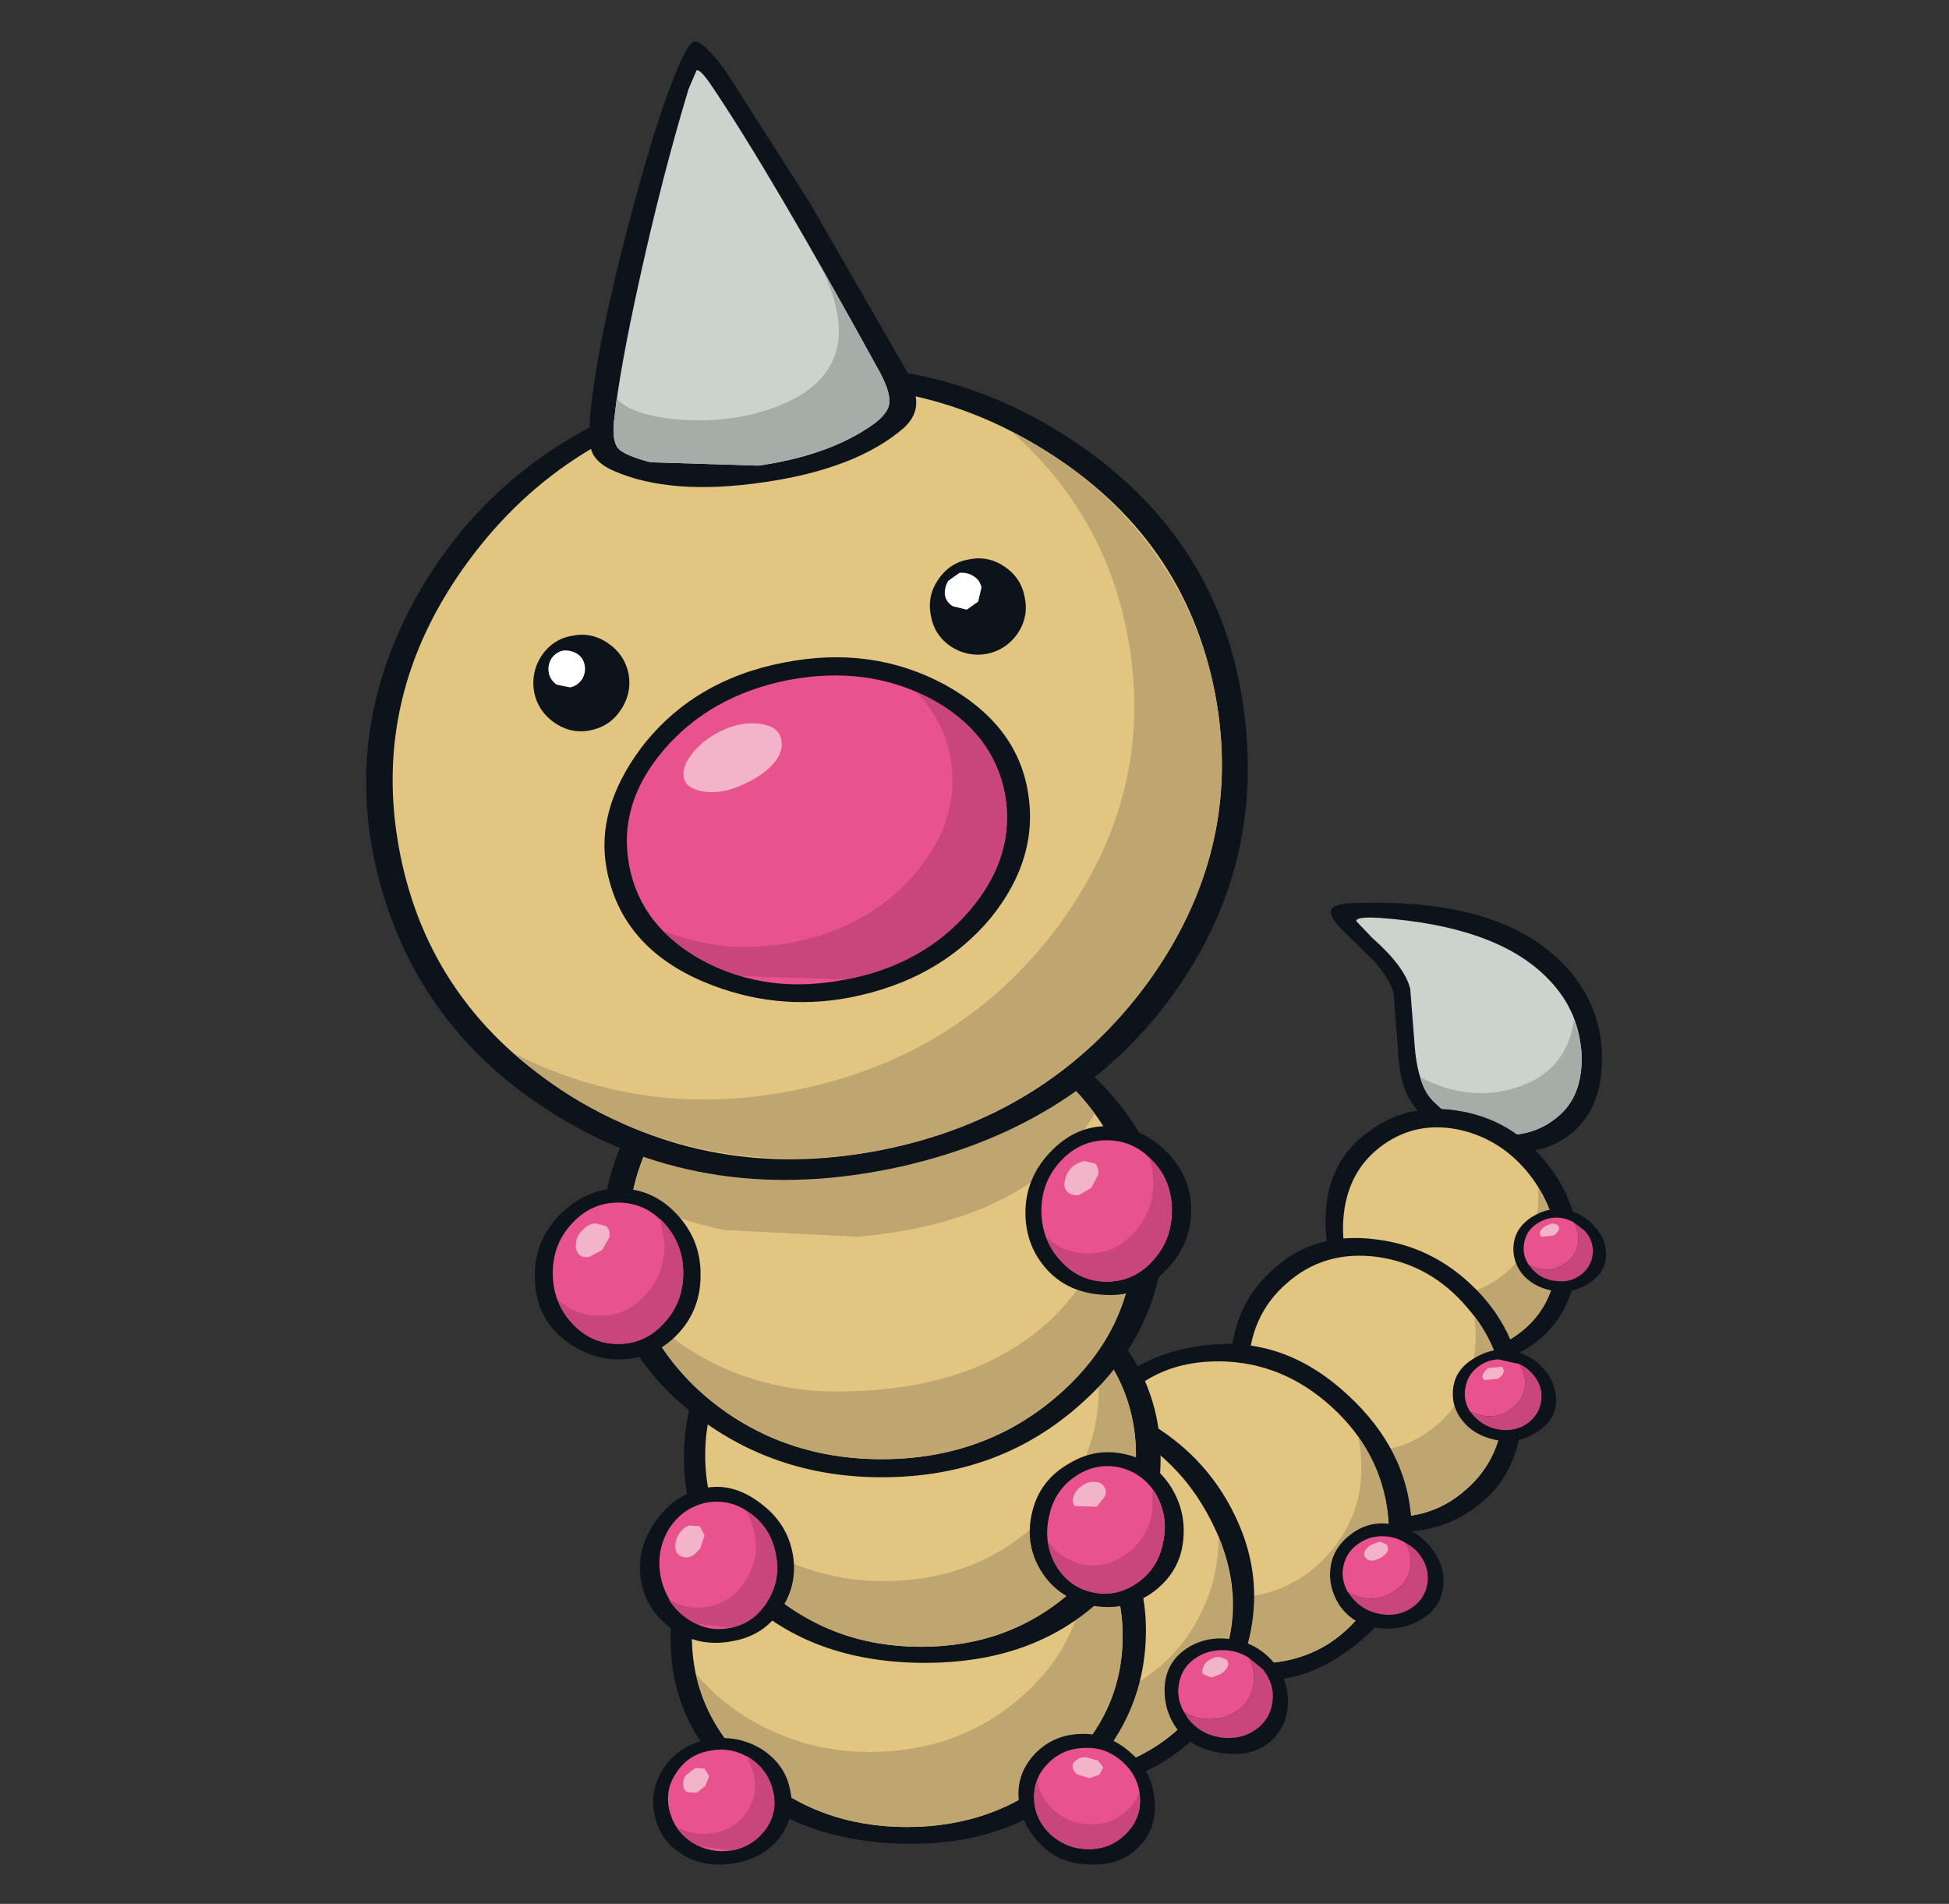 <svg width="129" height="126" viewBox="0 0 129 126" fill="none" xmlns="http://www.w3.org/2000/svg">
<rect x="0" y="0" width="129" height="126" fill="#333333" stroke="none"/>
<g clip-path="url(#clip0_83_469)">
<path d="M99.377 76.262C97.35 76.084 95.573 75.242 94.045 73.734C93.135 72.848 92.635 71.517 92.547 69.744L92.239 65.709C92.062 65.088 91.636 64.394 90.961 63.625L88.978 61.674C88.302 61.024 88.008 60.551 88.097 60.255C88.155 59.96 88.669 59.797 89.639 59.768C95.867 59.531 100.405 60.802 103.255 63.581C105.076 65.354 106.002 67.468 106.031 69.921C106.06 72.168 105.399 73.853 104.048 74.976C102.814 75.981 101.257 76.409 99.377 76.262Z" fill="#0D131A"/>
<path d="M103.299 73.734C102.212 74.739 100.89 75.198 99.333 75.109C97.747 74.961 96.293 74.252 94.971 72.981C94.236 72.271 93.796 71.074 93.649 69.389L93.34 65.443C93.105 64.468 92.268 63.344 90.829 62.073L89.771 60.965C89.742 60.758 90.241 60.684 91.269 60.743C96.352 61.098 100.024 62.384 102.286 64.601C103.725 65.99 104.518 67.645 104.665 69.567C104.782 71.399 104.327 72.788 103.299 73.734Z" fill="#CAD3CC"/>
<path d="M103.299 73.734C102.212 74.739 100.89 75.198 99.333 75.109C97.747 74.961 96.293 74.252 94.971 72.981C94.501 72.567 94.178 72.005 94.001 71.296C96.205 72.419 98.334 72.641 100.391 71.961C102.565 71.281 103.828 69.803 104.18 67.527C104.65 68.709 104.797 69.877 104.621 71.03C104.445 72.183 104.004 73.084 103.299 73.734Z" fill="#A6ADA8"/>
<path d="M95.676 90.095C93.032 89.8 91.078 88.765 89.815 86.992C88.346 84.922 87.656 82.765 87.744 80.518C87.803 78.065 88.772 76.173 90.652 74.843C92.444 73.542 94.486 73.114 96.777 73.557C99.216 74 101.213 75.316 102.77 77.503C104.151 79.454 104.68 81.597 104.357 83.932C104.033 86.297 102.932 88.07 101.052 89.253C99.759 90.081 97.967 90.361 95.676 90.095Z" fill="#0D131A"/>
<path d="M96.733 74.799C98.672 75.271 100.259 76.365 101.492 78.079C102.726 79.823 103.24 81.701 103.035 83.71C102.829 85.691 101.962 87.228 100.435 88.322C98.907 89.415 97.174 89.741 95.235 89.297C93.296 88.854 91.71 87.76 90.476 86.016C89.242 84.302 88.728 82.439 88.934 80.43C89.139 78.419 90.006 76.868 91.534 75.774C93.061 74.68 94.794 74.355 96.733 74.799Z" fill="#E3C582"/>
<path d="M101.801 78.612C102.858 80.296 103.255 82.07 102.991 83.932C102.726 85.824 101.874 87.287 100.435 88.322C98.907 89.415 97.174 89.741 95.235 89.297C93.296 88.854 91.71 87.76 90.476 86.016C89.536 84.656 89.022 83.252 88.934 81.804L89.242 82.292C90.476 84.036 92.062 85.129 94.001 85.573C95.94 86.016 97.673 85.691 99.201 84.597C100.141 83.947 100.831 83.075 101.272 81.981C101.713 80.947 101.889 79.823 101.801 78.612Z" fill="#BFA56F"/>
<path d="M84.351 83.932C86.172 82.306 88.42 81.671 91.093 82.026C93.766 82.351 96.072 83.563 98.011 85.661C99.95 87.79 100.875 90.302 100.787 93.199C100.699 95.918 99.803 97.987 98.099 99.406C96.307 100.943 94.06 101.594 91.358 101.357C88.479 101.121 86.084 99.894 84.175 97.677C82.236 95.401 81.325 92.903 81.443 90.184C81.56 87.583 82.53 85.499 84.351 83.932Z" fill="#0D131A"/>
<path d="M85.188 84.908C86.834 83.459 88.816 82.883 91.137 83.178C93.487 83.504 95.47 84.612 97.086 86.504C98.731 88.396 99.539 90.524 99.509 92.889C99.509 95.253 98.672 97.16 96.998 98.608C95.353 100.057 93.37 100.618 91.049 100.293C88.728 99.998 86.745 98.904 85.1 97.012C83.455 95.12 82.633 92.992 82.633 90.627C82.662 88.263 83.514 86.356 85.188 84.908Z" fill="#E3C582"/>
<path d="M91.049 100.293C88.728 99.998 86.745 98.904 85.1 97.012C83.808 95.534 83.029 93.894 82.765 92.091L83.249 92.667C84.895 94.559 86.877 95.652 89.198 95.948C91.519 96.273 93.502 95.712 95.147 94.263C96.146 93.406 96.851 92.327 97.262 91.026C97.673 89.785 97.776 88.469 97.571 87.08C98.981 88.942 99.627 90.982 99.509 93.199C99.421 95.445 98.584 97.249 96.998 98.608C95.353 100.057 93.37 100.618 91.049 100.293Z" fill="#BFA56F"/>
<path d="M72.366 92.756C74.422 90.509 77.036 89.253 80.209 88.987C83.499 88.691 86.496 89.8 89.198 92.312C91.871 94.766 93.282 97.603 93.428 100.825C93.605 104.018 92.444 106.634 89.947 108.673C87.95 110.328 85.908 111.171 83.822 111.2C79.945 111.26 76.684 110.255 74.04 108.185C71.279 105.998 69.81 103.16 69.633 99.672C69.516 97.13 70.427 94.825 72.366 92.756Z" fill="#0D131A"/>
<path d="M75.582 107.077C73.408 105.096 72.16 102.732 71.837 99.983C71.543 97.204 72.263 94.854 73.996 92.933C75.7 91.012 77.947 90.066 80.738 90.095C83.499 90.125 85.967 91.13 88.141 93.11C90.315 95.091 91.548 97.456 91.842 100.204C92.165 102.983 91.46 105.333 89.727 107.254C87.994 109.176 85.746 110.122 82.985 110.092C80.224 110.062 77.756 109.057 75.582 107.077Z" fill="#E3C582"/>
<path d="M91.93 101.402C91.901 103.678 91.166 105.629 89.727 107.254C87.994 109.176 85.746 110.122 82.985 110.092C80.224 110.062 77.756 109.057 75.582 107.077C73.643 105.363 72.439 103.249 71.969 100.737L73.732 102.732C75.905 104.712 78.373 105.717 81.134 105.747C83.896 105.776 86.143 104.83 87.876 102.909C89.815 100.751 90.491 98.15 89.903 95.106C91.255 97.056 91.93 99.155 91.93 101.402Z" fill="#BFA56F"/>
<path d="M60.733 117.896C57.824 116.477 55.504 113.743 53.77 109.693C52.536 106.796 52.492 103.722 53.638 100.47C54.872 96.923 57.251 94.381 60.776 92.844C64.654 91.159 68.752 91.13 73.071 92.756C77.389 94.352 80.371 97.071 82.016 100.914C83.396 104.136 83.338 107.476 81.84 110.934C80.136 114.895 76.948 117.393 72.277 118.428C67.548 119.492 63.7 119.314 60.733 117.896Z" fill="#0D131A"/>
<path d="M62.099 93.376C65.477 92.164 68.943 92.283 72.498 93.731C76.023 95.15 78.593 97.485 80.209 100.737C81.854 103.988 82.045 107.18 80.782 110.314C79.519 113.477 77.198 115.664 73.82 116.876C70.412 118.088 66.931 117.97 63.376 116.521C59.822 115.073 57.237 112.738 55.621 109.516C54.005 106.294 53.829 103.101 55.092 99.939C56.355 96.776 58.691 94.588 62.099 93.376Z" fill="#E3C582"/>
<path d="M80.65 101.668C81.825 104.624 81.869 107.506 80.782 110.314C79.519 113.477 77.198 115.664 73.82 116.876C70.412 118.088 66.931 117.969 63.376 116.521C60.644 115.427 58.456 113.728 56.811 111.422C55.195 109.176 54.358 106.767 54.299 104.195C55.004 105.939 56.047 107.491 57.428 108.851C58.867 110.269 60.541 111.363 62.451 112.132C66.005 113.58 69.487 113.698 72.894 112.486C76.273 111.274 78.593 109.087 79.857 105.924C80.385 104.653 80.65 103.234 80.65 101.668Z" fill="#BFA56F"/>
<path d="M60.776 122.019C55.518 122.108 51.361 120.63 48.306 117.585C45.692 115.014 44.384 111.999 44.384 108.54C44.384 104.491 45.75 101.195 48.483 98.653C51.332 95.963 55.18 94.618 60.027 94.618C64.61 94.618 68.429 95.963 71.484 98.653C74.392 101.224 75.847 104.298 75.847 107.875C75.847 111.629 74.481 114.866 71.749 117.585C68.899 120.452 65.242 121.93 60.776 122.019Z" fill="#0D131A"/>
<path d="M60.027 95.593C63.964 95.593 67.328 96.835 70.118 99.318C72.909 101.801 74.304 104.786 74.304 108.274C74.304 111.762 72.909 114.748 70.118 117.23C67.328 119.684 63.964 120.911 60.027 120.911C56.091 120.911 52.742 119.684 49.981 117.23C47.19 114.748 45.794 111.762 45.794 108.274C45.794 104.786 47.19 101.801 49.981 99.318C52.742 96.835 56.091 95.593 60.027 95.593Z" fill="#E3C582"/>
<path d="M71.528 100.781C73.379 103.027 74.304 105.525 74.304 108.274C74.304 111.762 72.909 114.748 70.118 117.23C67.328 119.684 63.964 120.911 60.027 120.911C56.62 120.911 53.594 119.95 50.95 118.029C48.365 116.107 46.735 113.683 46.059 110.757C47.381 112.353 49.041 113.61 51.038 114.526C53.065 115.472 55.239 115.945 57.56 115.945C61.496 115.945 64.86 114.718 67.651 112.265C70.441 109.782 71.837 106.796 71.837 103.308C71.837 102.421 71.734 101.579 71.528 100.781Z" fill="#BFA56F"/>
<path d="M72.366 86.77C75.333 89.46 76.816 92.711 76.816 96.524C76.816 100.515 75.347 103.766 72.41 106.279C69.531 108.762 65.859 110.018 61.393 110.048C56.546 110.077 52.61 108.747 49.584 106.057C46.705 103.486 45.266 100.293 45.266 96.48C45.266 92.43 46.808 89.09 49.892 86.46C52.889 83.918 56.576 82.646 60.953 82.646C65.506 82.646 69.31 84.021 72.366 86.77Z" fill="#0D131A"/>
<path d="M60.953 83.666C64.889 83.666 68.238 84.908 70.999 87.391C73.79 89.844 75.186 92.815 75.186 96.303C75.186 99.791 73.79 102.776 70.999 105.259C68.238 107.742 64.889 108.984 60.953 108.984C57.016 108.984 53.653 107.742 50.862 105.259C48.071 102.806 46.676 99.82 46.676 96.303C46.676 92.815 48.071 89.844 50.862 87.391C53.653 84.908 57.016 83.666 60.953 83.666Z" fill="#E3C582"/>
<path d="M75.186 96.303C75.186 99.791 73.79 102.776 70.999 105.259C68.238 107.742 64.889 108.984 60.953 108.984C57.721 108.984 54.813 108.112 52.228 106.368C49.731 104.624 48.056 102.407 47.205 99.717C48.526 101.224 50.157 102.421 52.096 103.308C54.123 104.195 56.252 104.638 58.485 104.638C62.422 104.638 65.77 103.397 68.532 100.914C71.323 98.431 72.718 95.445 72.718 91.957C72.718 90.805 72.542 89.667 72.189 88.543C74.187 90.849 75.186 93.436 75.186 96.303Z" fill="#BFA56F"/>
<path d="M58.265 65.532C63.641 65.532 68.223 67.305 72.013 70.852C75.391 74.015 77.081 77.355 77.081 80.873C77.081 85.602 75.259 89.593 71.616 92.844C68.003 96.125 63.582 97.766 58.353 97.766C53.535 97.766 49.32 96.317 45.706 93.421C41.829 90.287 39.89 86.386 39.89 81.715C39.89 77.547 41.491 73.897 44.693 70.764C48.218 67.276 52.742 65.532 58.265 65.532Z" fill="#0D131A"/>
<path d="M41.608 81.715C41.608 77.607 43.239 74.104 46.5 71.207C49.79 68.31 53.741 66.862 58.353 66.862C62.965 66.862 66.901 68.31 70.162 71.207C73.423 74.104 75.053 77.607 75.053 81.715C75.053 85.824 73.423 89.327 70.162 92.224C66.901 95.12 62.965 96.569 58.353 96.569C53.741 96.569 49.79 95.12 46.5 92.224C43.239 89.327 41.608 85.824 41.608 81.715Z" fill="#E3C582"/>
<path d="M56.767 81.848L47.954 81.405C45.192 80.843 43.165 80.016 41.873 78.922C42.636 75.464 44.546 72.596 47.601 70.32C50.715 68.015 54.299 66.862 58.353 66.862C61.261 66.862 63.978 67.483 66.505 68.724C68.943 69.936 70.926 71.591 72.454 73.69C69.692 78.449 64.463 81.168 56.767 81.848Z" fill="#BFA56F"/>
<path d="M74.437 77.636C74.848 78.966 75.053 80.326 75.053 81.715C75.053 85.824 73.423 89.327 70.162 92.224C66.901 95.12 62.965 96.569 58.353 96.569C54.798 96.569 51.567 95.667 48.659 93.864C45.839 92.061 43.826 89.726 42.622 86.859C44.208 88.484 46.074 89.755 48.218 90.672C50.48 91.618 52.86 92.091 55.357 92.091C60.321 92.091 64.375 91.041 67.518 88.942C71.191 86.519 73.496 82.75 74.437 77.636Z" fill="#BFA56F"/>
<path d="M67.871 80.252C67.871 78.745 68.414 77.415 69.501 76.262C70.588 75.109 71.837 74.532 73.247 74.532C74.745 74.532 76.052 75.079 77.169 76.173C78.285 77.296 78.843 78.597 78.843 80.075C78.843 81.582 78.3 82.898 77.213 84.021C76.126 85.144 74.892 85.706 73.511 85.706C71.602 85.706 70.133 85.07 69.105 83.799C68.282 82.794 67.871 81.612 67.871 80.252Z" fill="#0D131A"/>
<path d="M73.247 84.819C72.042 84.819 71.029 84.361 70.206 83.445C69.355 82.528 68.928 81.42 68.928 80.119C68.928 78.848 69.355 77.754 70.206 76.838C71.058 75.922 72.072 75.464 73.247 75.464C74.451 75.464 75.465 75.922 76.287 76.838C77.139 77.754 77.565 78.848 77.565 80.119C77.565 81.42 77.139 82.528 76.287 83.445C75.465 84.361 74.451 84.819 73.247 84.819Z" fill="#E8528D"/>
<path d="M72.233 78.612L71.396 79.099C71.102 79.129 70.853 79.055 70.647 78.878C70.471 78.7 70.412 78.464 70.471 78.168C70.529 77.843 70.676 77.547 70.911 77.281C71.176 77.045 71.47 76.897 71.793 76.838L72.498 77.015C72.674 77.222 72.733 77.474 72.674 77.769L72.233 78.612Z" fill="#F3B3C9"/>
<path d="M76.331 78.257C76.331 77.636 76.228 77.075 76.023 76.572C77.051 77.459 77.565 78.641 77.565 80.119C77.565 81.42 77.139 82.528 76.287 83.445C75.465 84.361 74.451 84.819 73.247 84.819C72.365 84.819 71.558 84.538 70.823 83.977C70.089 83.445 69.56 82.735 69.237 81.848C70.03 82.587 70.956 82.957 72.013 82.957C73.218 82.957 74.231 82.499 75.053 81.582C75.905 80.666 76.331 79.558 76.331 78.257Z" fill="#C9467C"/>
<path d="M68.267 100.293C68.561 98.815 69.354 97.692 70.647 96.923C71.822 96.184 73.056 95.948 74.348 96.214C75.7 96.48 76.757 97.219 77.521 98.431C78.285 99.672 78.52 101.032 78.226 102.51C77.962 103.722 77.271 104.712 76.155 105.481C74.951 106.279 73.629 106.53 72.189 106.235C70.72 105.909 69.619 105.141 68.884 103.929C68.209 102.806 68.003 101.594 68.267 100.293Z" fill="#0D131A"/>
<path d="M72.365 105.392C71.308 105.185 70.485 104.594 69.898 103.619C69.34 102.643 69.178 101.594 69.413 100.471C69.619 99.318 70.177 98.416 71.088 97.766C71.998 97.116 72.982 96.894 74.04 97.101C75.097 97.337 75.92 97.928 76.508 98.874C77.066 99.85 77.227 100.899 76.992 102.022C76.787 103.175 76.228 104.077 75.318 104.727C74.407 105.377 73.423 105.599 72.365 105.392Z" fill="#E8528D"/>
<path d="M72.586 99.717L71.132 99.672C70.985 99.466 70.97 99.229 71.088 98.963C71.176 98.697 71.367 98.475 71.66 98.298C71.925 98.121 72.189 98.047 72.454 98.076C72.747 98.076 72.953 98.18 73.071 98.387C73.218 98.564 73.232 98.786 73.115 99.052L72.586 99.717Z" fill="#F3B3C9"/>
<path d="M76.243 100.16L76.287 98.608C77.022 99.643 77.257 100.781 76.992 102.022C76.787 103.175 76.228 104.077 75.318 104.727C74.407 105.377 73.423 105.599 72.365 105.392C71.572 105.215 70.897 104.816 70.339 104.195C69.81 103.574 69.487 102.85 69.369 102.022C69.927 102.791 70.676 103.293 71.616 103.53C72.645 103.737 73.614 103.515 74.525 102.865C75.465 102.185 76.038 101.283 76.243 100.16Z" fill="#C9467C"/>
<path d="M68.488 116.078C69.31 115.22 70.339 114.777 71.572 114.748C72.806 114.718 73.908 115.147 74.877 116.033C75.788 116.831 76.302 117.851 76.419 119.093C76.537 120.334 76.214 121.354 75.45 122.152C74.627 123.039 73.526 123.453 72.145 123.394C70.823 123.364 69.766 122.95 68.973 122.152C68.062 121.265 67.548 120.26 67.43 119.137C67.313 117.984 67.665 116.964 68.488 116.078Z" fill="#0D131A"/>
<path d="M69.633 121.487C68.899 120.837 68.502 120.053 68.444 119.137C68.385 118.221 68.679 117.423 69.325 116.743C69.971 116.063 70.779 115.708 71.749 115.679C72.689 115.62 73.526 115.915 74.26 116.565C74.995 117.216 75.391 117.999 75.45 118.915C75.509 119.861 75.215 120.659 74.569 121.31C73.922 121.99 73.129 122.344 72.189 122.374C71.22 122.403 70.368 122.108 69.633 121.487Z" fill="#E8528D"/>
<path d="M72.101 117.674L71.352 117.452C71.146 117.334 71.029 117.171 70.999 116.964C70.97 116.758 71.058 116.595 71.264 116.477C71.44 116.329 71.66 116.27 71.925 116.299L72.674 116.521L73.026 116.964L72.762 117.452L72.101 117.674Z" fill="#F3B3C9"/>
<path d="M75.406 118.605C75.582 119.61 75.303 120.512 74.569 121.31C73.922 121.989 73.129 122.344 72.189 122.374C71.22 122.403 70.368 122.108 69.633 121.487C69.075 121.014 68.723 120.438 68.576 119.758C68.4 119.078 68.429 118.428 68.664 117.807C68.752 118.575 69.134 119.255 69.81 119.846C70.544 120.467 71.396 120.763 72.366 120.733C73.306 120.704 74.099 120.349 74.745 119.669C75.068 119.374 75.288 119.019 75.406 118.605Z" fill="#C9467C"/>
<path d="M78.579 109.072C79.46 108.511 80.459 108.318 81.575 108.496C82.721 108.673 83.661 109.22 84.395 110.136C85.041 110.934 85.321 111.866 85.232 112.93C85.144 114.053 84.63 114.925 83.69 115.546C82.897 116.048 81.898 116.196 80.694 115.989C79.519 115.782 78.637 115.324 78.05 114.615C77.404 113.816 77.081 112.9 77.081 111.866C77.081 110.654 77.58 109.722 78.579 109.072Z" fill="#0D131A"/>
<path d="M82.633 109.693L83.602 110.491C84.131 111.171 84.337 111.895 84.219 112.664C84.101 113.462 83.705 114.082 83.029 114.526C82.353 114.969 81.575 115.117 80.694 114.969C79.842 114.821 79.151 114.408 78.623 113.728L78.358 113.284C78.887 113.61 79.46 113.772 80.077 113.772C80.723 113.772 81.296 113.61 81.795 113.284C82.412 112.9 82.794 112.353 82.941 111.644C83.088 110.964 82.985 110.314 82.633 109.693Z" fill="#C9467C"/>
<path d="M81.795 113.284C81.296 113.609 80.723 113.772 80.077 113.772C79.46 113.772 78.887 113.609 78.358 113.284C78.006 112.664 77.903 112.013 78.05 111.333C78.197 110.624 78.579 110.077 79.196 109.693C79.695 109.368 80.268 109.205 80.914 109.205C81.531 109.205 82.104 109.368 82.633 109.693C82.985 110.314 83.088 110.964 82.941 111.644C82.794 112.353 82.412 112.9 81.795 113.284Z" fill="#E8528D"/>
<path d="M80.782 110.801L80.165 111.023L79.636 110.801C79.548 110.683 79.548 110.535 79.636 110.358C79.695 110.151 79.827 109.989 80.033 109.87C80.268 109.723 80.488 109.649 80.694 109.649L81.178 109.826C81.413 110.122 81.281 110.447 80.782 110.801Z" fill="#F3B3C9"/>
<path d="M92.327 100.914C93.326 101.15 94.133 101.668 94.75 102.466C95.397 103.293 95.646 104.18 95.499 105.126C95.382 105.983 94.912 106.663 94.09 107.166C93.179 107.727 92.121 107.905 90.917 107.698C89.947 107.52 89.184 107.018 88.625 106.19C88.155 105.422 87.965 104.638 88.053 103.84C88.141 102.924 88.596 102.155 89.419 101.535C90.27 100.884 91.24 100.677 92.327 100.914Z" fill="#0D131A"/>
<path d="M92.283 105.303C92.841 104.949 93.194 104.461 93.34 103.84C93.458 103.249 93.355 102.673 93.032 102.111C93.414 102.318 93.708 102.554 93.913 102.82C94.383 103.412 94.574 104.062 94.486 104.771C94.368 105.481 94.016 106.028 93.428 106.412C92.812 106.826 92.106 106.959 91.313 106.811C90.55 106.663 89.933 106.294 89.463 105.702L89.198 105.348C90.315 105.968 91.343 105.954 92.283 105.303Z" fill="#C9467C"/>
<path d="M92.283 105.303C91.343 105.954 90.315 105.969 89.198 105.348C88.875 104.757 88.787 104.165 88.934 103.574C89.081 102.953 89.433 102.466 89.991 102.111C90.432 101.815 90.931 101.668 91.49 101.668C92.048 101.668 92.562 101.815 93.032 102.111C93.355 102.673 93.458 103.249 93.34 103.84C93.194 104.461 92.841 104.949 92.283 105.303Z" fill="#E8528D"/>
<path d="M91.401 103.086C90.902 103.352 90.564 103.352 90.388 103.086C90.182 102.82 90.3 102.54 90.74 102.244L91.313 102.022L91.754 102.2C91.989 102.495 91.871 102.791 91.401 103.086Z" fill="#F3B3C9"/>
<path d="M99.774 89.342C100.802 89.489 101.61 89.918 102.197 90.627C102.756 91.278 103.02 92.002 102.991 92.8C102.961 93.628 102.506 94.308 101.625 94.84C100.802 95.342 99.906 95.49 98.937 95.283C97.996 95.076 97.277 94.647 96.777 93.997C96.337 93.436 96.131 92.815 96.16 92.135C96.19 91.189 96.645 90.45 97.526 89.918C98.29 89.445 99.039 89.253 99.774 89.342Z" fill="#0D131A"/>
<path d="M101.404 90.893C101.874 91.396 102.08 91.972 102.021 92.623C101.962 93.243 101.669 93.761 101.14 94.174C100.611 94.559 99.994 94.707 99.289 94.618C98.613 94.529 98.041 94.234 97.571 93.731L97.306 93.421C98.364 93.894 99.289 93.82 100.082 93.199C100.552 92.844 100.831 92.386 100.919 91.825C101.008 91.292 100.89 90.775 100.567 90.273C100.89 90.42 101.169 90.627 101.404 90.893Z" fill="#C9467C"/>
<path d="M97.835 90.45C98.217 90.154 98.657 89.992 99.157 89.962L100.567 90.273C100.89 90.775 101.008 91.292 100.919 91.825C100.831 92.386 100.552 92.844 100.082 93.199C99.289 93.82 98.364 93.894 97.306 93.421C96.983 92.918 96.88 92.386 96.998 91.825C97.086 91.263 97.365 90.805 97.835 90.45Z" fill="#E8528D"/>
<path d="M99.157 91.248L98.232 91.337C98.026 91.13 98.114 90.864 98.496 90.539L99.421 90.45C99.627 90.716 99.539 90.982 99.157 91.248Z" fill="#F3B3C9"/>
<path d="M35.395 84.42C35.395 82.765 35.998 81.375 37.202 80.252C38.318 79.188 39.581 78.656 40.992 78.656C42.46 78.656 43.724 79.218 44.781 80.341C45.839 81.464 46.367 82.779 46.367 84.287C46.397 85.854 45.897 87.184 44.869 88.277C43.812 89.401 42.49 89.962 40.903 89.962C39.758 89.962 38.656 89.593 37.599 88.854C36.13 87.819 35.395 86.341 35.395 84.42Z" fill="#0D131A"/>
<path d="M40.903 88.942C39.699 88.942 38.685 88.484 37.863 87.568C37.011 86.652 36.585 85.543 36.585 84.243C36.585 82.972 37.011 81.878 37.863 80.962C38.715 80.045 39.728 79.587 40.903 79.587C42.108 79.587 43.121 80.045 43.944 80.962C44.796 81.878 45.222 82.972 45.222 84.243C45.222 85.543 44.796 86.652 43.944 87.568C43.121 88.484 42.108 88.942 40.903 88.942Z" fill="#E8528D"/>
<path d="M39.846 82.735L39.009 83.178C38.715 83.238 38.48 83.178 38.303 83.001C38.127 82.794 38.069 82.543 38.127 82.247C38.157 81.922 38.303 81.641 38.568 81.405C38.803 81.139 39.082 80.991 39.405 80.962L40.11 81.139C40.316 81.316 40.389 81.567 40.331 81.893L39.846 82.735Z" fill="#F3B3C9"/>
<path d="M40.903 88.942C39.993 88.942 39.17 88.662 38.436 88.1C37.731 87.568 37.217 86.859 36.893 85.972C37.716 86.711 38.641 87.08 39.669 87.08C40.874 87.08 41.887 86.622 42.71 85.706C43.562 84.789 43.988 83.681 43.988 82.38L43.679 80.651C44.708 81.627 45.222 82.824 45.222 84.243C45.222 85.543 44.796 86.652 43.944 87.568C43.121 88.484 42.108 88.942 40.903 88.942Z" fill="#C9467C"/>
<path d="M42.446 104.727C42.181 103.338 42.475 102.022 43.327 100.781C44.179 99.51 45.295 98.741 46.676 98.475C47.91 98.239 49.114 98.564 50.289 99.451C51.464 100.308 52.184 101.402 52.448 102.732C52.713 104.032 52.492 105.244 51.787 106.368C51.053 107.58 49.995 108.318 48.615 108.585C47.087 108.91 45.721 108.658 44.517 107.831C43.4 107.062 42.71 106.028 42.446 104.727Z" fill="#0D131A"/>
<path d="M48.306 107.742C47.249 107.949 46.279 107.712 45.398 107.033C44.517 106.382 43.959 105.481 43.724 104.328C43.518 103.205 43.694 102.17 44.252 101.224C44.84 100.278 45.662 99.687 46.72 99.451C47.777 99.244 48.762 99.48 49.672 100.16C50.583 100.81 51.141 101.712 51.347 102.865C51.582 103.988 51.391 105.037 50.774 106.013C50.186 106.959 49.364 107.535 48.306 107.742Z" fill="#E8528D"/>
<path d="M46.367 102.421C45.927 103.042 45.471 103.22 45.001 102.953C44.796 102.835 44.693 102.628 44.693 102.333C44.693 102.037 44.781 101.756 44.957 101.49C45.133 101.224 45.354 101.047 45.618 100.958L46.323 101.003L46.632 101.623L46.367 102.421Z" fill="#F3B3C9"/>
<path d="M49.937 101.446C49.79 100.796 49.599 100.308 49.364 99.983C50.421 100.604 51.082 101.564 51.347 102.865C51.582 103.988 51.391 105.037 50.774 106.013C50.186 106.959 49.364 107.535 48.306 107.742L46.015 107.432C45.28 107.077 44.693 106.545 44.252 105.835C45.134 106.338 46.015 106.501 46.896 106.323C47.954 106.116 48.776 105.525 49.364 104.55C49.981 103.604 50.172 102.569 49.937 101.446Z" fill="#C9467C"/>
<path d="M43.327 120.113C43.092 119.048 43.283 118.029 43.9 117.053C44.605 115.989 45.618 115.339 46.94 115.102C48.203 114.895 49.364 115.117 50.421 115.767C51.42 116.418 52.037 117.275 52.272 118.339C52.566 119.58 52.331 120.689 51.567 121.664C50.833 122.551 49.863 123.098 48.659 123.305C47.278 123.541 46.088 123.334 45.09 122.684C44.149 122.093 43.562 121.236 43.327 120.113Z" fill="#0D131A"/>
<path d="M48.438 122.462C47.498 122.61 46.617 122.433 45.794 121.93C45.001 121.398 44.502 120.674 44.296 119.758C44.091 118.841 44.267 117.999 44.825 117.23C45.354 116.462 46.088 116.004 47.028 115.856C47.968 115.679 48.85 115.856 49.672 116.388C50.465 116.92 50.965 117.644 51.17 118.561C51.376 119.477 51.215 120.305 50.686 121.044C50.127 121.812 49.378 122.285 48.438 122.462Z" fill="#E8528D"/>
<path d="M46.676 118.206L46.103 118.649L45.486 118.605C45.31 118.487 45.222 118.324 45.222 118.117C45.192 117.881 45.266 117.659 45.442 117.452L46.015 117.009L46.632 117.053L46.94 117.541L46.676 118.206Z" fill="#F3B3C9"/>
<path d="M50.686 121.044C50.128 121.812 49.379 122.285 48.438 122.462L46.367 122.196C45.721 121.93 45.207 121.502 44.825 120.911C45.53 121.324 46.323 121.457 47.205 121.31C48.145 121.162 48.879 120.704 49.408 119.935C49.937 119.167 50.098 118.324 49.892 117.408L49.408 116.211C50.348 116.743 50.935 117.526 51.17 118.561C51.376 119.477 51.215 120.305 50.686 121.044Z" fill="#C9467C"/>
<path d="M82.06 45.358C83.47 52.777 82.075 59.487 77.874 65.487C73.673 71.488 67.607 75.39 59.675 77.193C51.215 79.085 43.621 77.976 36.893 73.867C30.46 69.936 26.435 64.349 24.82 57.107C23.38 50.486 24.585 44.131 28.433 38.042C32.781 31.243 39.405 26.898 48.306 25.006C56.473 23.292 63.89 24.578 70.559 28.864C76.904 32.943 80.738 38.441 82.06 45.358Z" fill="#0D131A"/>
<path d="M69.149 29.795C75.347 33.638 79.107 39.017 80.429 45.934C81.722 52.821 80.209 59.221 75.891 65.133C71.543 71.015 65.653 74.68 58.221 76.129C50.788 77.577 43.959 76.365 37.731 72.493C31.532 68.621 27.772 63.241 26.45 56.354C25.128 49.466 26.641 43.067 30.989 37.155C35.307 31.273 41.197 27.607 48.659 26.159C56.12 24.711 62.95 25.923 69.149 29.795Z" fill="#E3C582"/>
<path d="M66.99 28.598C70.486 30.342 73.394 32.692 75.715 35.648C78.123 38.692 79.695 42.121 80.429 45.934C81.722 52.821 80.209 59.221 75.891 65.133C71.543 71.015 65.653 74.68 58.221 76.129C53.726 76.986 49.32 76.838 45.001 75.685C40.83 74.532 37.187 72.552 34.073 69.744C39.831 72.641 45.956 73.454 52.448 72.183C59.88 70.734 65.77 67.069 70.118 61.187C74.437 55.275 75.935 48.875 74.613 41.988C73.614 36.697 71.073 32.233 66.99 28.598Z" fill="#BFA56F"/>
<path d="M40.154 57.507C39.655 54.876 40.419 52.201 42.446 49.481C44.737 46.496 47.88 44.619 51.876 43.85C55.753 43.082 59.308 43.569 62.539 45.313C65.653 47.028 67.474 49.333 68.003 52.23C68.561 55.216 67.753 58.053 65.58 60.743C63.288 63.492 60.174 65.251 56.238 66.019C52.948 66.64 49.746 66.3 46.632 65C42.96 63.463 40.8 60.965 40.154 57.507Z" fill="#0D131A"/>
<path d="M55.974 64.822C52.536 65.502 49.422 65.103 46.632 63.625C43.841 62.147 42.181 60.048 41.652 57.329C41.124 54.58 41.888 52.008 43.944 49.614C46 47.22 48.747 45.683 52.184 45.003C55.621 44.353 58.735 44.752 61.526 46.2C64.316 47.678 65.976 49.777 66.505 52.496C67.004 55.245 66.241 57.817 64.214 60.211C62.157 62.635 59.41 64.172 55.974 64.822Z" fill="#E8528D"/>
<path d="M49.276 51.875C48.365 52.319 47.513 52.496 46.72 52.407C46.015 52.319 45.559 52.097 45.354 51.742C45.119 51.24 45.236 50.663 45.706 50.013C46.176 49.363 46.823 48.831 47.645 48.417C48.526 47.974 49.378 47.796 50.201 47.885C50.935 47.974 51.405 48.225 51.611 48.639C51.846 49.171 51.773 49.718 51.391 50.279C50.95 50.9 50.245 51.432 49.276 51.875Z" fill="#F3B3C9"/>
<path d="M55.974 64.822L49.099 64.601C46.984 64.009 45.251 63.004 43.9 61.586C46.514 62.679 49.334 62.945 52.36 62.384C55.797 61.733 58.544 60.196 60.6 57.772C62.627 55.378 63.391 52.806 62.892 50.057C62.598 48.461 61.849 47.042 60.644 45.801C62.201 46.451 63.494 47.353 64.522 48.506C65.55 49.688 66.211 51.018 66.505 52.496C67.004 55.245 66.24 57.817 64.214 60.211C62.157 62.635 59.41 64.172 55.974 64.822Z" fill="#C9467C"/>
<path d="M65.315 43.274C64.463 43.422 63.67 43.259 62.936 42.786C62.201 42.283 61.761 41.604 61.614 40.746C61.438 39.889 61.599 39.091 62.099 38.352C62.598 37.613 63.273 37.17 64.125 37.022C64.977 36.845 65.77 37.007 66.505 37.51C67.239 38.012 67.68 38.692 67.827 39.549C68.003 40.407 67.842 41.205 67.342 41.944C66.843 42.653 66.167 43.096 65.315 43.274Z" fill="#0D131A"/>
<path d="M63.993 40.347L63.068 40.126C62.774 39.948 62.598 39.697 62.539 39.372C62.51 39.047 62.583 38.736 62.76 38.441L63.509 37.909C63.861 37.879 64.169 37.953 64.434 38.13C64.728 38.308 64.904 38.559 64.963 38.884L64.742 39.815L63.993 40.347Z" fill="white"/>
<path d="M35.351 45.801C35.204 44.944 35.366 44.146 35.836 43.407C36.335 42.668 37.011 42.224 37.863 42.077C38.715 41.899 39.508 42.062 40.242 42.564C40.977 43.067 41.432 43.747 41.608 44.604C41.755 45.461 41.579 46.259 41.08 46.998C40.61 47.708 39.949 48.151 39.097 48.328C38.245 48.506 37.452 48.343 36.717 47.841C35.983 47.338 35.527 46.658 35.351 45.801Z" fill="#0D131A"/>
<path d="M37.731 45.491L36.849 45.313C36.556 45.106 36.379 44.84 36.321 44.515C36.262 44.19 36.321 43.88 36.497 43.584C36.703 43.288 36.967 43.111 37.29 43.052C37.613 43.023 37.922 43.096 38.215 43.274C38.48 43.451 38.641 43.702 38.7 44.028C38.759 44.353 38.7 44.663 38.524 44.959C38.318 45.254 38.054 45.432 37.731 45.491Z" fill="white"/>
<path d="M53.55 13.345L59.939 24.43C60.409 25.346 60.644 26.085 60.644 26.647C60.644 27.267 60.365 27.829 59.807 28.332C57.721 30.135 54.622 31.332 50.509 31.923C46.426 32.514 43.136 32.263 40.639 31.169C39.816 30.815 39.317 30.356 39.141 29.795C38.965 29.263 38.965 28.243 39.141 26.735C39.464 23.898 40.242 20.099 41.476 15.34C42.622 10.907 43.65 7.537 44.561 5.231C45.178 3.635 45.648 2.807 45.971 2.748C46.323 2.689 46.999 3.325 47.998 4.655L53.55 13.345Z" fill="#0D131A"/>
<path d="M45.574 5.896L46.103 4.655C46.279 4.596 46.632 4.965 47.16 5.763C49.804 9.695 53.491 15.976 58.221 24.607C58.749 25.583 58.955 26.322 58.838 26.824C58.72 27.327 58.206 27.859 57.295 28.42C55.445 29.603 53.08 30.401 50.201 30.815L43.062 30.593C41.917 30.297 41.197 29.987 40.903 29.662C40.639 29.337 40.551 28.745 40.639 27.888C40.874 25.642 41.447 22.464 42.358 18.355C43.356 13.833 44.428 9.68 45.574 5.896Z" fill="#CAD3CC"/>
<path d="M58.221 24.607C58.749 25.583 58.955 26.322 58.838 26.824C58.72 27.327 58.206 27.859 57.295 28.42C55.445 29.603 53.08 30.401 50.201 30.815L43.062 30.593C41.917 30.297 41.197 29.987 40.903 29.662C40.639 29.337 40.551 28.745 40.639 27.888L40.815 26.381C41.432 27.09 42.754 27.548 44.781 27.755C46.837 27.933 48.791 27.741 50.642 27.179C55.606 25.612 56.781 22.331 54.167 17.336L58.221 24.607Z" fill="#A6ADA8"/>
<path d="M103.431 80.03C104.342 80.178 105.062 80.577 105.59 81.228C106.09 81.789 106.325 82.425 106.295 83.134C106.266 83.903 105.855 84.523 105.062 84.996C104.327 85.44 103.519 85.573 102.638 85.395C101.815 85.218 101.169 84.834 100.699 84.243C100.317 83.71 100.141 83.149 100.17 82.558C100.2 81.73 100.596 81.065 101.36 80.562C102.065 80.119 102.756 79.942 103.431 80.03Z" fill="#0D131A"/>
<path d="M102.991 84.775C102.344 84.716 101.815 84.45 101.404 83.977L101.184 83.71C102.095 84.183 102.932 84.124 103.696 83.533C104.107 83.238 104.357 82.824 104.445 82.292C104.533 81.789 104.43 81.316 104.136 80.873L104.885 81.449C105.297 81.893 105.473 82.41 105.414 83.001C105.355 83.563 105.091 84.021 104.621 84.376C104.151 84.73 103.607 84.863 102.991 84.775Z" fill="#C9467C"/>
<path d="M103.696 83.533C102.932 84.124 102.095 84.183 101.184 83.711C100.89 83.267 100.787 82.794 100.875 82.292C100.964 81.76 101.213 81.346 101.625 81.05C102.418 80.489 103.255 80.43 104.136 80.873C104.43 81.316 104.533 81.789 104.445 82.292C104.357 82.824 104.107 83.238 103.696 83.533Z" fill="#E8528D"/>
<path d="M102.858 81.76L102.021 81.848C101.815 81.641 101.904 81.405 102.285 81.139L102.726 80.962L103.079 81.05C103.284 81.257 103.211 81.494 102.858 81.76Z" fill="#F3B3C9"/>
</g>
<defs>
<clipPath id="clip0_83_469">
<rect width="84" height="121" fill="white" transform="translate(22.5 2.66)"/>
</clipPath>
</defs>
</svg>
